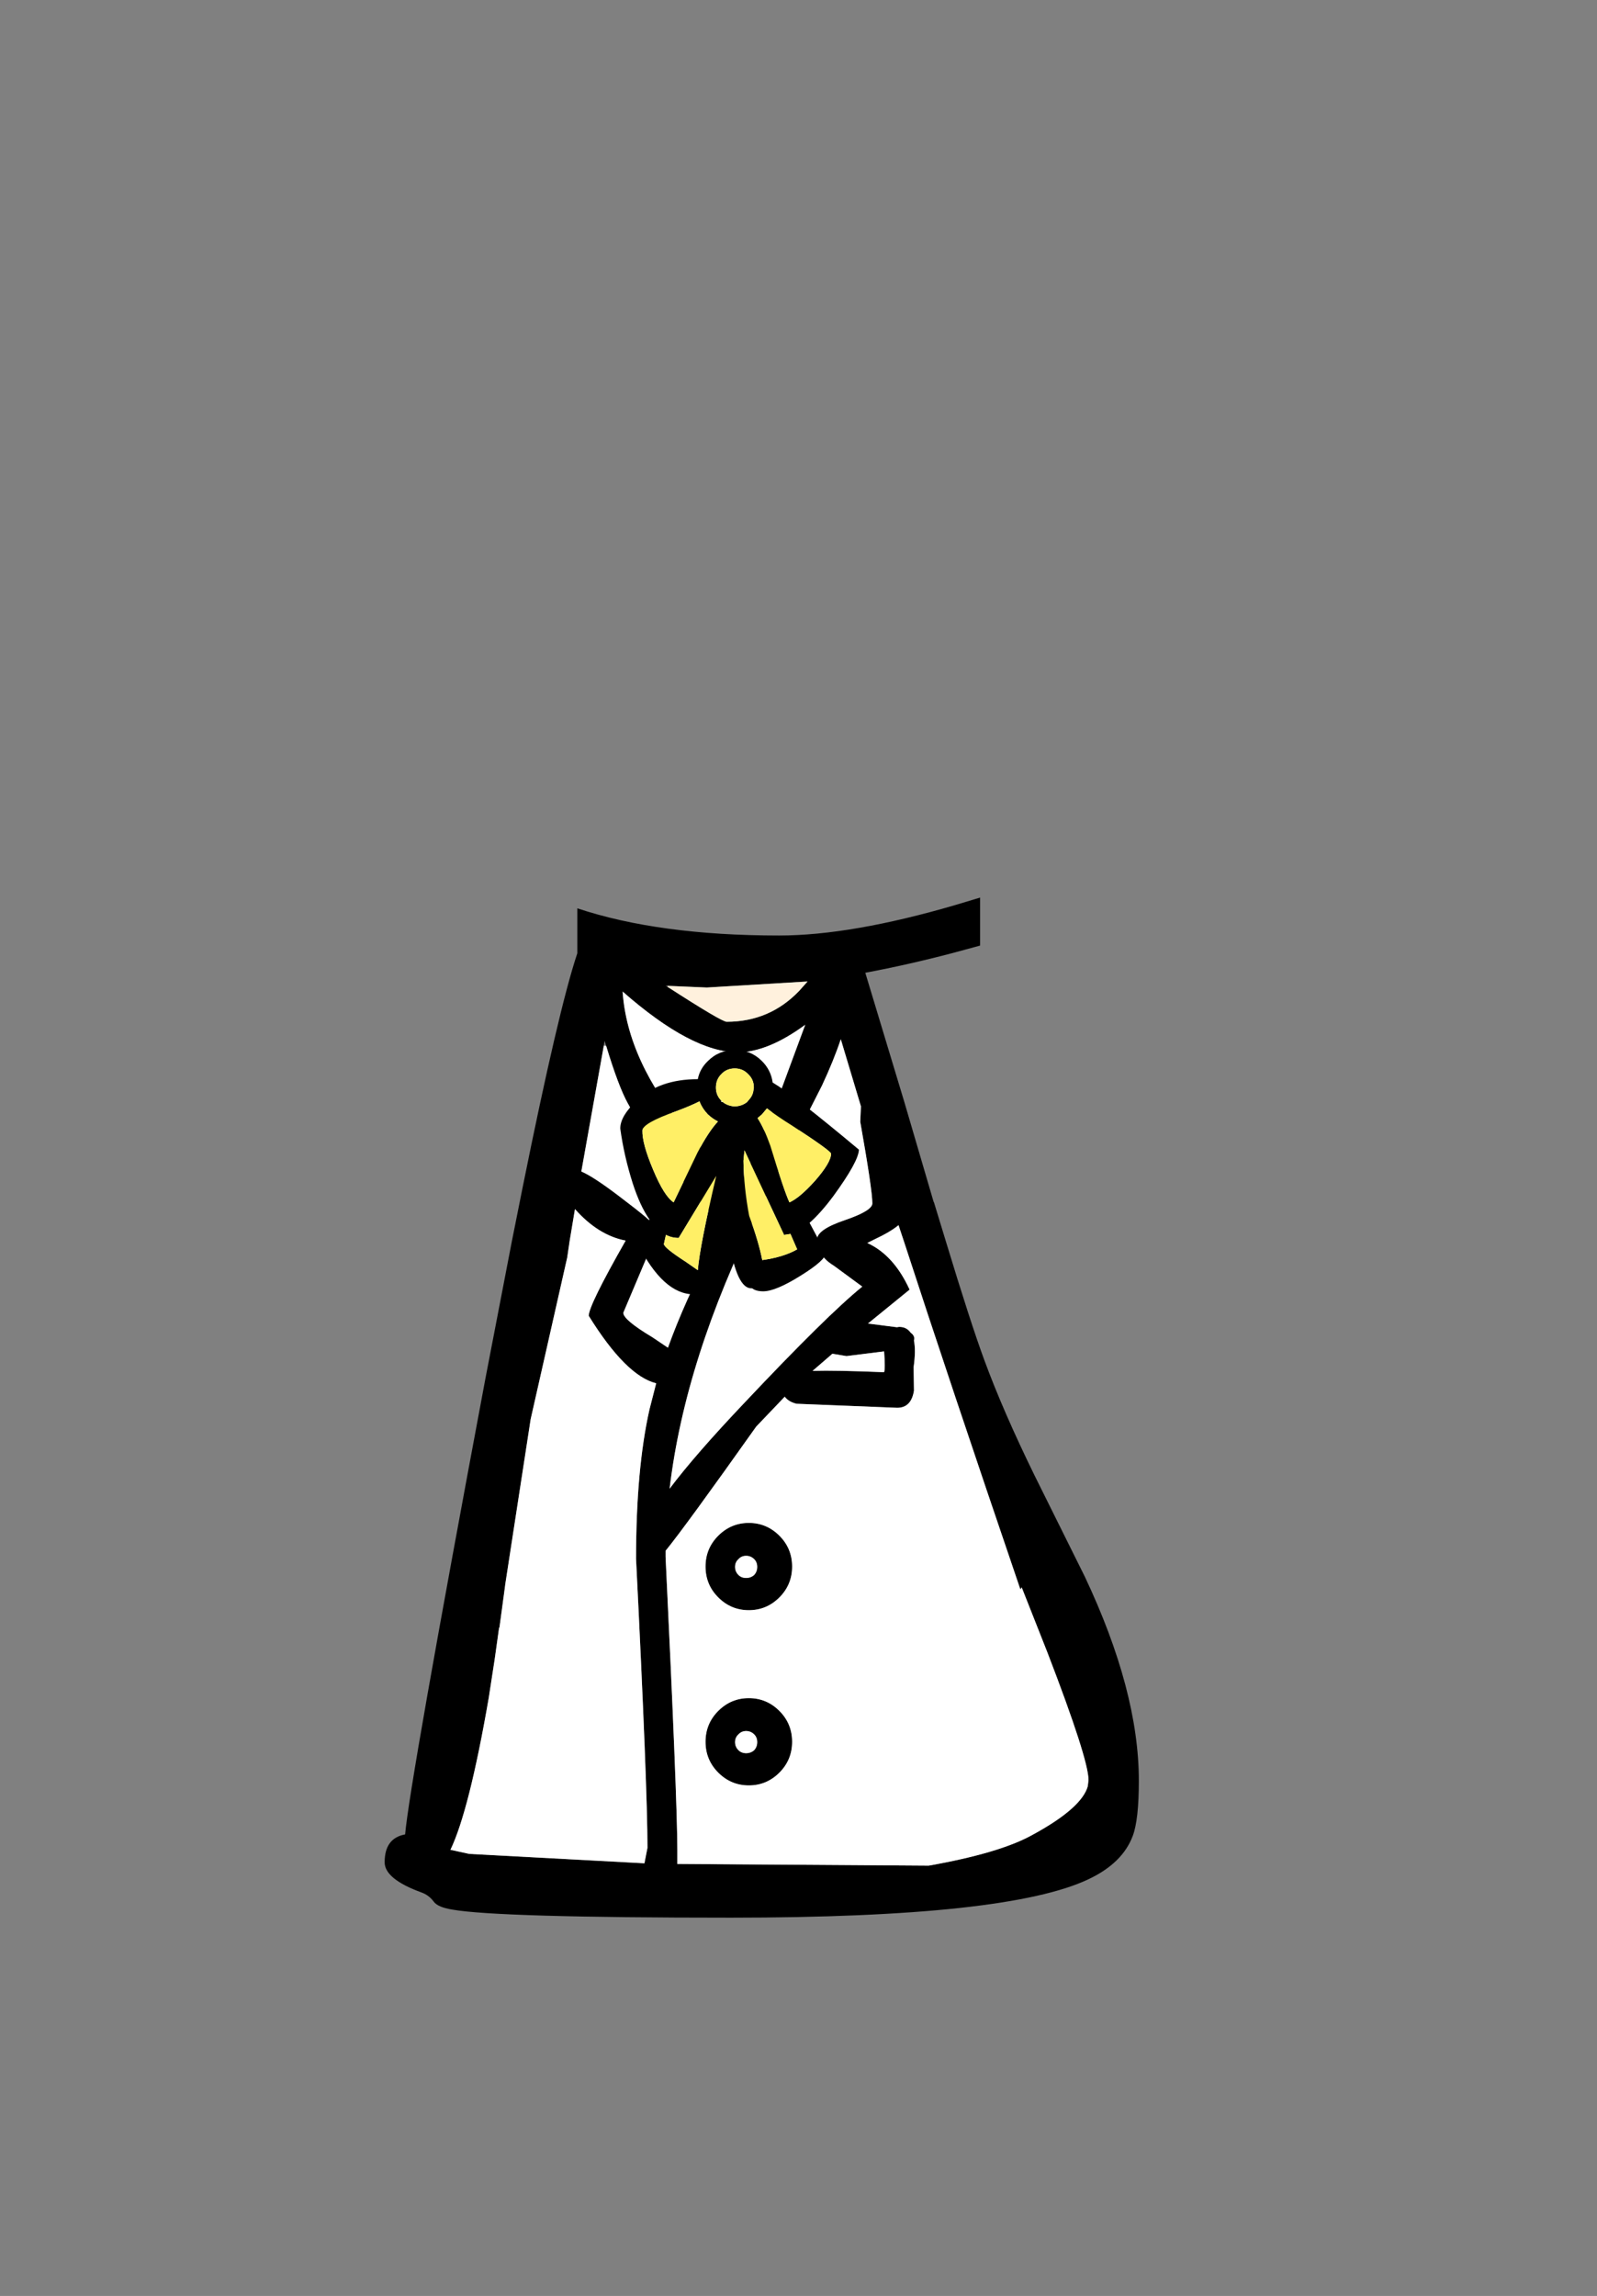 <?xml version="1.0" encoding="UTF-8" standalone="no"?>
<svg xmlns:xlink="http://www.w3.org/1999/xlink" height="342.0px" width="237.9px" xmlns="http://www.w3.org/2000/svg">
  <rect width="100%" height="100%" fill="#808080" stroke="none"/>
  <g transform="matrix(1, 0, 0, 1, 118.05, 273.9)">
    <use height="151.95" transform="matrix(1.0, 0.0, 0.0, 1.0, -60.75, -140.2)" width="112.35" xlink:href="#shape0"/>
  </g>
  <defs>
    <g id="shape0" transform="matrix(1, 0, 0, 1, 60.75, 140.2)">
      <path d="M23.9 -131.95 Q17.25 -130.2 10.85 -129.0 L16.65 -109.8 21.05 -94.8 21.05 -94.9 22.85 -89.0 Q26.55 -76.8 28.6 -71.25 31.4 -63.65 36.05 -54.15 L43.55 -39.05 Q51.6 -22.0 51.6 -8.65 51.6 -2.85 50.7 -0.45 49.2 3.6 44.15 6.0 32.15 11.75 -9.15 11.75 -43.85 11.75 -50.65 10.55 -52.85 10.2 -53.45 9.35 -54.15 8.4 -55.25 8.0 -60.75 6.0 -60.75 3.5 -60.75 -0.1 -57.7 -0.65 -57.05 -8.2 -45.75 -68.5 L-41.8 -89.0 -40.2 -97.0 Q-34.85 -123.55 -32.05 -131.9 L-32.05 -138.6 Q-19.9 -134.55 -2.0 -134.55 8.75 -134.55 24.3 -139.1 L27.95 -140.2 27.95 -133.05 23.9 -131.95 M-18.6 -126.9 Q-10.55 -121.7 -9.8 -121.7 -3.4 -121.7 1.0 -126.3 L2.25 -127.7 -12.75 -126.8 -18.6 -127.05 -18.9 -127.1 -18.6 -126.9 M10.2 -109.1 L7.2 -119.1 Q6.15 -115.95 4.4 -112.2 L-5.1 -93.5 Q-16.0 -71.55 -18.3 -52.15 -14.55 -57.15 -7.15 -64.95 5.15 -78.0 10.4 -82.25 L6.25 -85.3 Q4.25 -86.55 4.25 -87.6 L4.25 -87.75 Q3.65 -88.3 3.65 -89.25 3.65 -90.75 7.8 -92.15 11.9 -93.55 11.9 -94.65 11.9 -96.65 10.1 -106.8 L10.2 -109.1 M12.15 -89.25 L11.15 -88.75 Q15.1 -86.95 17.45 -81.8 L11.25 -76.75 15.55 -76.2 15.9 -76.25 Q17.0 -76.25 17.6 -75.4 18.15 -75.0 18.15 -74.5 L18.1 -74.2 Q18.4 -72.75 18.05 -70.25 L18.1 -66.75 Q17.7 -64.2 15.6 -64.2 L0.6 -64.8 Q-0.6 -65.1 -1.15 -65.85 L-5.4 -61.4 Q-16.0 -46.45 -18.9 -42.9 L-18.9 -42.0 Q-17.15 -5.6 -17.15 1.65 L-17.15 3.75 20.3 4.0 Q30.75 2.15 35.6 -0.5 43.1 -4.55 44.0 -7.85 L44.0 -7.9 44.1 -8.75 Q44.1 -11.85 38.0 -27.7 L34.15 -37.45 33.95 -37.15 Q23.3 -68.4 16.6 -89.0 L15.8 -91.4 Q14.6 -90.4 12.15 -89.25 M13.65 -72.6 L8.05 -71.9 5.95 -72.25 3.0 -69.7 Q6.5 -69.8 13.65 -69.5 13.85 -70.05 13.65 -72.6 M-28.1 -118.15 L-31.45 -99.4 Q-29.6 -98.6 -25.8 -95.7 -20.7 -91.85 -20.7 -91.4 L-20.85 -90.5 -20.7 -89.0 -25.2 -78.35 Q-25.2 -77.3 -20.85 -74.7 L-18.55 -73.15 Q-16.05 -80.1 -12.0 -87.75 L-10.15 -91.55 Q-12.45 -93.25 -16.4 -98.0 -21.9 -104.65 -24.5 -109.5 -25.9 -112.0 -27.75 -118.1 L-28.0 -118.85 -28.1 -118.15 M-15.65 -105.2 L-9.0 -97.85 -7.95 -96.6 -2.0 -110.7 1.9 -121.25 Q-3.7 -117.15 -8.15 -117.15 -15.0 -117.15 -25.3 -126.2 -24.6 -115.85 -15.65 -105.2 M-43.7 -31.45 L-44.35 -26.8 -45.25 -20.95 Q-48.15 -4.2 -50.95 1.65 L-50.9 1.65 -48.15 2.25 -22.05 3.65 -21.6 1.35 Q-21.6 -7.7 -23.3 -41.7 -23.3 -55.05 -21.3 -63.95 L-20.3 -67.85 Q-24.8 -68.95 -30.35 -77.9 -30.35 -79.45 -24.85 -89.1 -28.95 -89.9 -32.4 -93.8 L-33.2 -89.0 -33.55 -86.6 -39.0 -62.5 -42.8 -37.8 -42.8 -37.75 -43.65 -31.45 -43.7 -31.5 -43.7 -31.45 M-6.9 -38.85 Q-6.2 -38.85 -5.7 -39.3 -5.25 -39.8 -5.25 -40.5 -5.25 -41.2 -5.7 -41.65 -6.2 -42.15 -6.9 -42.15 -7.6 -42.15 -8.05 -41.65 -8.55 -41.2 -8.55 -40.5 -8.55 -39.8 -8.05 -39.3 -7.6 -38.85 -6.9 -38.85 M-1.95 -45.15 Q-0.05 -43.25 -0.05 -40.55 -0.05 -37.85 -1.95 -35.95 -3.85 -34.05 -6.5 -34.05 -9.15 -34.05 -11.05 -35.95 -12.95 -37.85 -12.95 -40.55 -12.95 -43.25 -11.05 -45.15 -9.15 -47.05 -6.5 -47.05 -3.85 -47.05 -1.95 -45.15 M-5.25 -14.4 Q-5.25 -15.1 -5.7 -15.55 -6.2 -16.05 -6.9 -16.05 -7.6 -16.05 -8.05 -15.55 -8.55 -15.1 -8.55 -14.4 -8.55 -13.7 -8.05 -13.2 -7.6 -12.75 -6.9 -12.75 -6.2 -12.75 -5.7 -13.2 -5.25 -13.7 -5.25 -14.4 M-0.05 -14.45 Q-0.05 -11.75 -1.95 -9.85 -3.85 -7.95 -6.5 -7.95 -9.15 -7.95 -11.05 -9.85 -12.95 -11.75 -12.95 -14.45 -12.95 -17.15 -11.05 -19.05 -9.15 -20.95 -6.5 -20.95 -3.85 -20.95 -1.95 -19.05 -0.05 -17.15 -0.05 -14.45" fill="#000000" fill-rule="evenodd" stroke="none"/>
      <path d="M-18.6 -127.05 L-12.75 -126.8 2.25 -127.7 1.0 -126.3 Q-3.4 -121.7 -9.8 -121.7 -10.55 -121.7 -18.6 -126.9 L-18.6 -127.05" fill="#fff1dd" fill-rule="evenodd" stroke="none"/>
      <path d="M-27.75 -118.1 Q-25.9 -112.0 -24.5 -109.5 -21.9 -104.65 -16.4 -98.0 -12.45 -93.25 -10.15 -91.55 L-12.0 -87.75 Q-16.05 -80.1 -18.55 -73.15 L-20.85 -74.7 Q-25.2 -77.3 -25.2 -78.35 L-20.7 -89.0 -20.85 -90.5 -20.7 -91.4 Q-20.7 -91.85 -25.8 -95.7 -29.6 -98.6 -31.45 -99.4 L-28.1 -118.15 -27.75 -118.1 M13.65 -72.6 Q13.85 -70.05 13.65 -69.5 6.5 -69.8 3.0 -69.7 L5.95 -72.25 8.05 -71.9 13.65 -72.6 M12.15 -89.25 Q14.6 -90.4 15.8 -91.4 L16.6 -89.0 Q23.3 -68.4 33.95 -37.15 L34.15 -37.45 38.0 -27.7 Q44.1 -11.85 44.1 -8.75 L44.0 -7.9 44.0 -7.85 Q43.1 -4.55 35.6 -0.5 30.75 2.15 20.3 4.0 L-17.15 3.75 -17.15 1.65 Q-17.15 -5.6 -18.9 -42.0 L-18.9 -42.9 Q-16.0 -46.45 -5.4 -61.4 L-1.15 -65.85 Q-0.6 -65.1 0.6 -64.8 L15.6 -64.2 Q17.7 -64.2 18.1 -66.75 L18.05 -70.25 Q18.4 -72.75 18.1 -74.2 L18.15 -74.5 Q18.15 -75.0 17.6 -75.4 17.0 -76.25 15.9 -76.25 L15.55 -76.2 11.25 -76.75 17.45 -81.8 Q15.1 -86.95 11.15 -88.75 L12.15 -89.25 M10.2 -109.1 L10.1 -106.8 Q11.9 -96.65 11.9 -94.65 11.9 -93.55 7.8 -92.15 3.65 -90.75 3.65 -89.25 3.65 -88.3 4.25 -87.75 L4.25 -87.6 Q4.25 -86.55 6.25 -85.3 L10.4 -82.25 Q5.15 -78.0 -7.15 -64.95 -14.55 -57.15 -18.3 -52.15 -16.0 -71.55 -5.1 -93.5 L4.4 -112.2 Q6.15 -115.95 7.2 -119.1 L10.2 -109.1 M-43.65 -31.45 L-42.8 -37.75 -42.8 -37.8 -39.0 -62.5 -33.55 -86.6 -33.2 -89.0 -32.4 -93.8 Q-28.95 -89.9 -24.85 -89.1 -30.35 -79.45 -30.35 -77.9 -24.8 -68.95 -20.3 -67.85 L-21.3 -63.95 Q-23.3 -55.05 -23.3 -41.7 -21.6 -7.7 -21.6 1.35 L-22.05 3.65 -48.15 2.25 -50.9 1.65 -50.95 1.65 Q-48.15 -4.2 -45.25 -20.95 L-44.35 -26.8 -43.7 -31.45 -43.65 -31.45 M-15.65 -105.2 Q-24.6 -115.85 -25.3 -126.2 -15.0 -117.15 -8.15 -117.15 -3.7 -117.15 1.9 -121.25 L-2.0 -110.7 -7.95 -96.6 -9.0 -97.85 -15.65 -105.2 M-0.05 -14.45 Q-0.05 -17.15 -1.95 -19.05 -3.85 -20.95 -6.5 -20.95 -9.15 -20.95 -11.05 -19.05 -12.95 -17.15 -12.95 -14.45 -12.95 -11.75 -11.05 -9.85 -9.15 -7.95 -6.5 -7.95 -3.85 -7.95 -1.95 -9.85 -0.05 -11.75 -0.05 -14.45 M-5.25 -14.4 Q-5.25 -13.7 -5.7 -13.2 -6.2 -12.75 -6.9 -12.75 -7.6 -12.75 -8.05 -13.2 -8.55 -13.7 -8.55 -14.4 -8.55 -15.1 -8.05 -15.55 -7.6 -16.05 -6.9 -16.05 -6.2 -16.05 -5.7 -15.55 -5.25 -15.1 -5.25 -14.4 M-1.95 -45.15 Q-3.85 -47.05 -6.5 -47.05 -9.15 -47.05 -11.05 -45.15 -12.95 -43.25 -12.95 -40.55 -12.95 -37.85 -11.05 -35.95 -9.15 -34.05 -6.5 -34.05 -3.85 -34.05 -1.95 -35.95 -0.05 -37.85 -0.05 -40.55 -0.05 -43.25 -1.95 -45.15 M-6.9 -38.85 Q-7.6 -38.85 -8.05 -39.3 -8.55 -39.8 -8.55 -40.5 -8.55 -41.2 -8.05 -41.65 -7.6 -42.15 -6.9 -42.15 -6.2 -42.15 -5.7 -41.65 -5.25 -41.2 -5.25 -40.5 -5.25 -39.8 -5.7 -39.3 -6.2 -38.85 -6.9 -38.85" fill="#ffffff" fill-rule="evenodd" stroke="none"/>
      <path d="M4.95 -87.25 Q4.95 -86.2 1.25 -83.9 -2.5 -81.55 -4.35 -81.55 -5.45 -81.55 -6.0 -82.0 L-6.15 -82.0 Q-8.25 -82.0 -9.4 -88.8 -11.0 -81.55 -12.5 -81.55 L-13.05 -81.7 Q-13.55 -81.1 -14.7 -81.1 -19.25 -81.1 -23.05 -88.65 -23.05 -89.35 -21.7 -91.6 L-21.3 -92.25 Q-22.7 -94.25 -23.8 -97.65 -25.1 -101.75 -25.65 -105.8 -25.65 -107.65 -23.25 -109.9 -19.9 -113.15 -14.1 -113.15 -13.8 -114.7 -12.6 -115.85 -10.95 -117.5 -8.55 -117.5 -6.2 -117.5 -4.55 -115.85 -3.2 -114.5 -2.95 -112.65 0.1 -110.85 9.9 -102.65 9.85 -100.9 6.1 -95.75 4.2 -93.2 2.55 -91.75 L4.95 -87.25 M3.35 -98.0 Q5.75 -100.75 5.75 -102.05 5.75 -102.45 0.0 -106.2 -2.4 -107.7 -3.8 -108.8 L-4.55 -107.9 -5.2 -107.35 Q-4.25 -105.9 -3.3 -103.25 -1.25 -96.5 -0.45 -94.8 1.05 -95.45 3.35 -98.0 M-20.75 -99.65 Q-19.1 -95.7 -17.7 -94.8 L-14.15 -102.2 Q-12.5 -105.35 -11.1 -106.85 -11.9 -107.25 -12.6 -107.9 -13.45 -108.8 -13.85 -109.85 -15.1 -109.2 -17.25 -108.4 -22.35 -106.6 -22.35 -105.5 -22.4 -103.55 -20.75 -99.65 M-10.4 -109.75 Q-9.7 -109.2 -8.75 -109.1 L-8.5 -109.1 Q-7.5 -109.15 -6.75 -109.75 L-6.6 -109.95 Q-6.0 -110.55 -5.85 -111.25 L-5.75 -111.9 Q-5.75 -113.1 -6.6 -113.9 -7.4 -114.75 -8.6 -114.75 -9.8 -114.75 -10.6 -113.9 -11.4 -113.1 -11.4 -111.9 -11.4 -110.75 -10.6 -109.95 L-10.6 -109.75 -10.4 -109.75 M-7.3 -101.0 Q-7.25 -97.05 -6.45 -92.8 -5.0 -88.85 -4.5 -86.2 -1.3 -86.65 0.7 -87.8 L-0.3 -90.1 -1.25 -89.95 -7.15 -102.55 -7.3 -101.0 M-18.85 -89.95 L-19.15 -88.6 Q-19.15 -88.05 -15.9 -85.95 L-14.1 -84.7 Q-13.8 -88.35 -11.35 -98.75 L-16.95 -89.5 Q-17.95 -89.5 -18.85 -89.95" fill="#000000" fill-rule="evenodd" stroke="none"/>
      <path d="M3.35 -98.0 Q1.05 -95.45 -0.45 -94.8 -1.25 -96.5 -3.3 -103.25 -4.25 -105.9 -5.2 -107.35 L-4.55 -107.9 -3.8 -108.8 Q-2.4 -107.7 0.0 -106.2 5.75 -102.45 5.75 -102.05 5.75 -100.75 3.35 -98.0 M-10.6 -109.95 Q-11.4 -110.75 -11.4 -111.9 -11.4 -113.1 -10.6 -113.9 -9.8 -114.75 -8.6 -114.75 -7.4 -114.75 -6.6 -113.9 -5.75 -113.1 -5.75 -111.9 L-5.85 -111.25 Q-6.0 -110.55 -6.6 -109.95 L-6.75 -109.75 Q-7.5 -109.15 -8.5 -109.1 L-8.75 -109.1 Q-9.7 -109.2 -10.4 -109.75 L-10.6 -109.95 M-20.75 -99.65 Q-22.4 -103.55 -22.35 -105.5 -22.35 -106.6 -17.25 -108.4 -15.1 -109.2 -13.85 -109.85 -13.45 -108.8 -12.6 -107.9 -11.9 -107.25 -11.1 -106.85 -12.5 -105.35 -14.15 -102.2 L-17.7 -94.8 Q-19.1 -95.7 -20.75 -99.65 M-18.85 -89.95 Q-17.95 -89.5 -16.95 -89.5 L-11.35 -98.75 Q-13.8 -88.35 -14.1 -84.7 L-15.9 -85.95 Q-19.15 -88.05 -19.15 -88.6 L-18.85 -89.95 M-7.3 -101.0 L-7.15 -102.55 -1.25 -89.95 -0.3 -90.1 0.7 -87.8 Q-1.3 -86.65 -4.5 -86.2 -5.0 -88.85 -6.45 -92.8 -7.25 -97.05 -7.3 -101.0" fill="#ffef66" fill-rule="evenodd" stroke="none"/>
    </g>
  </defs>
</svg>
